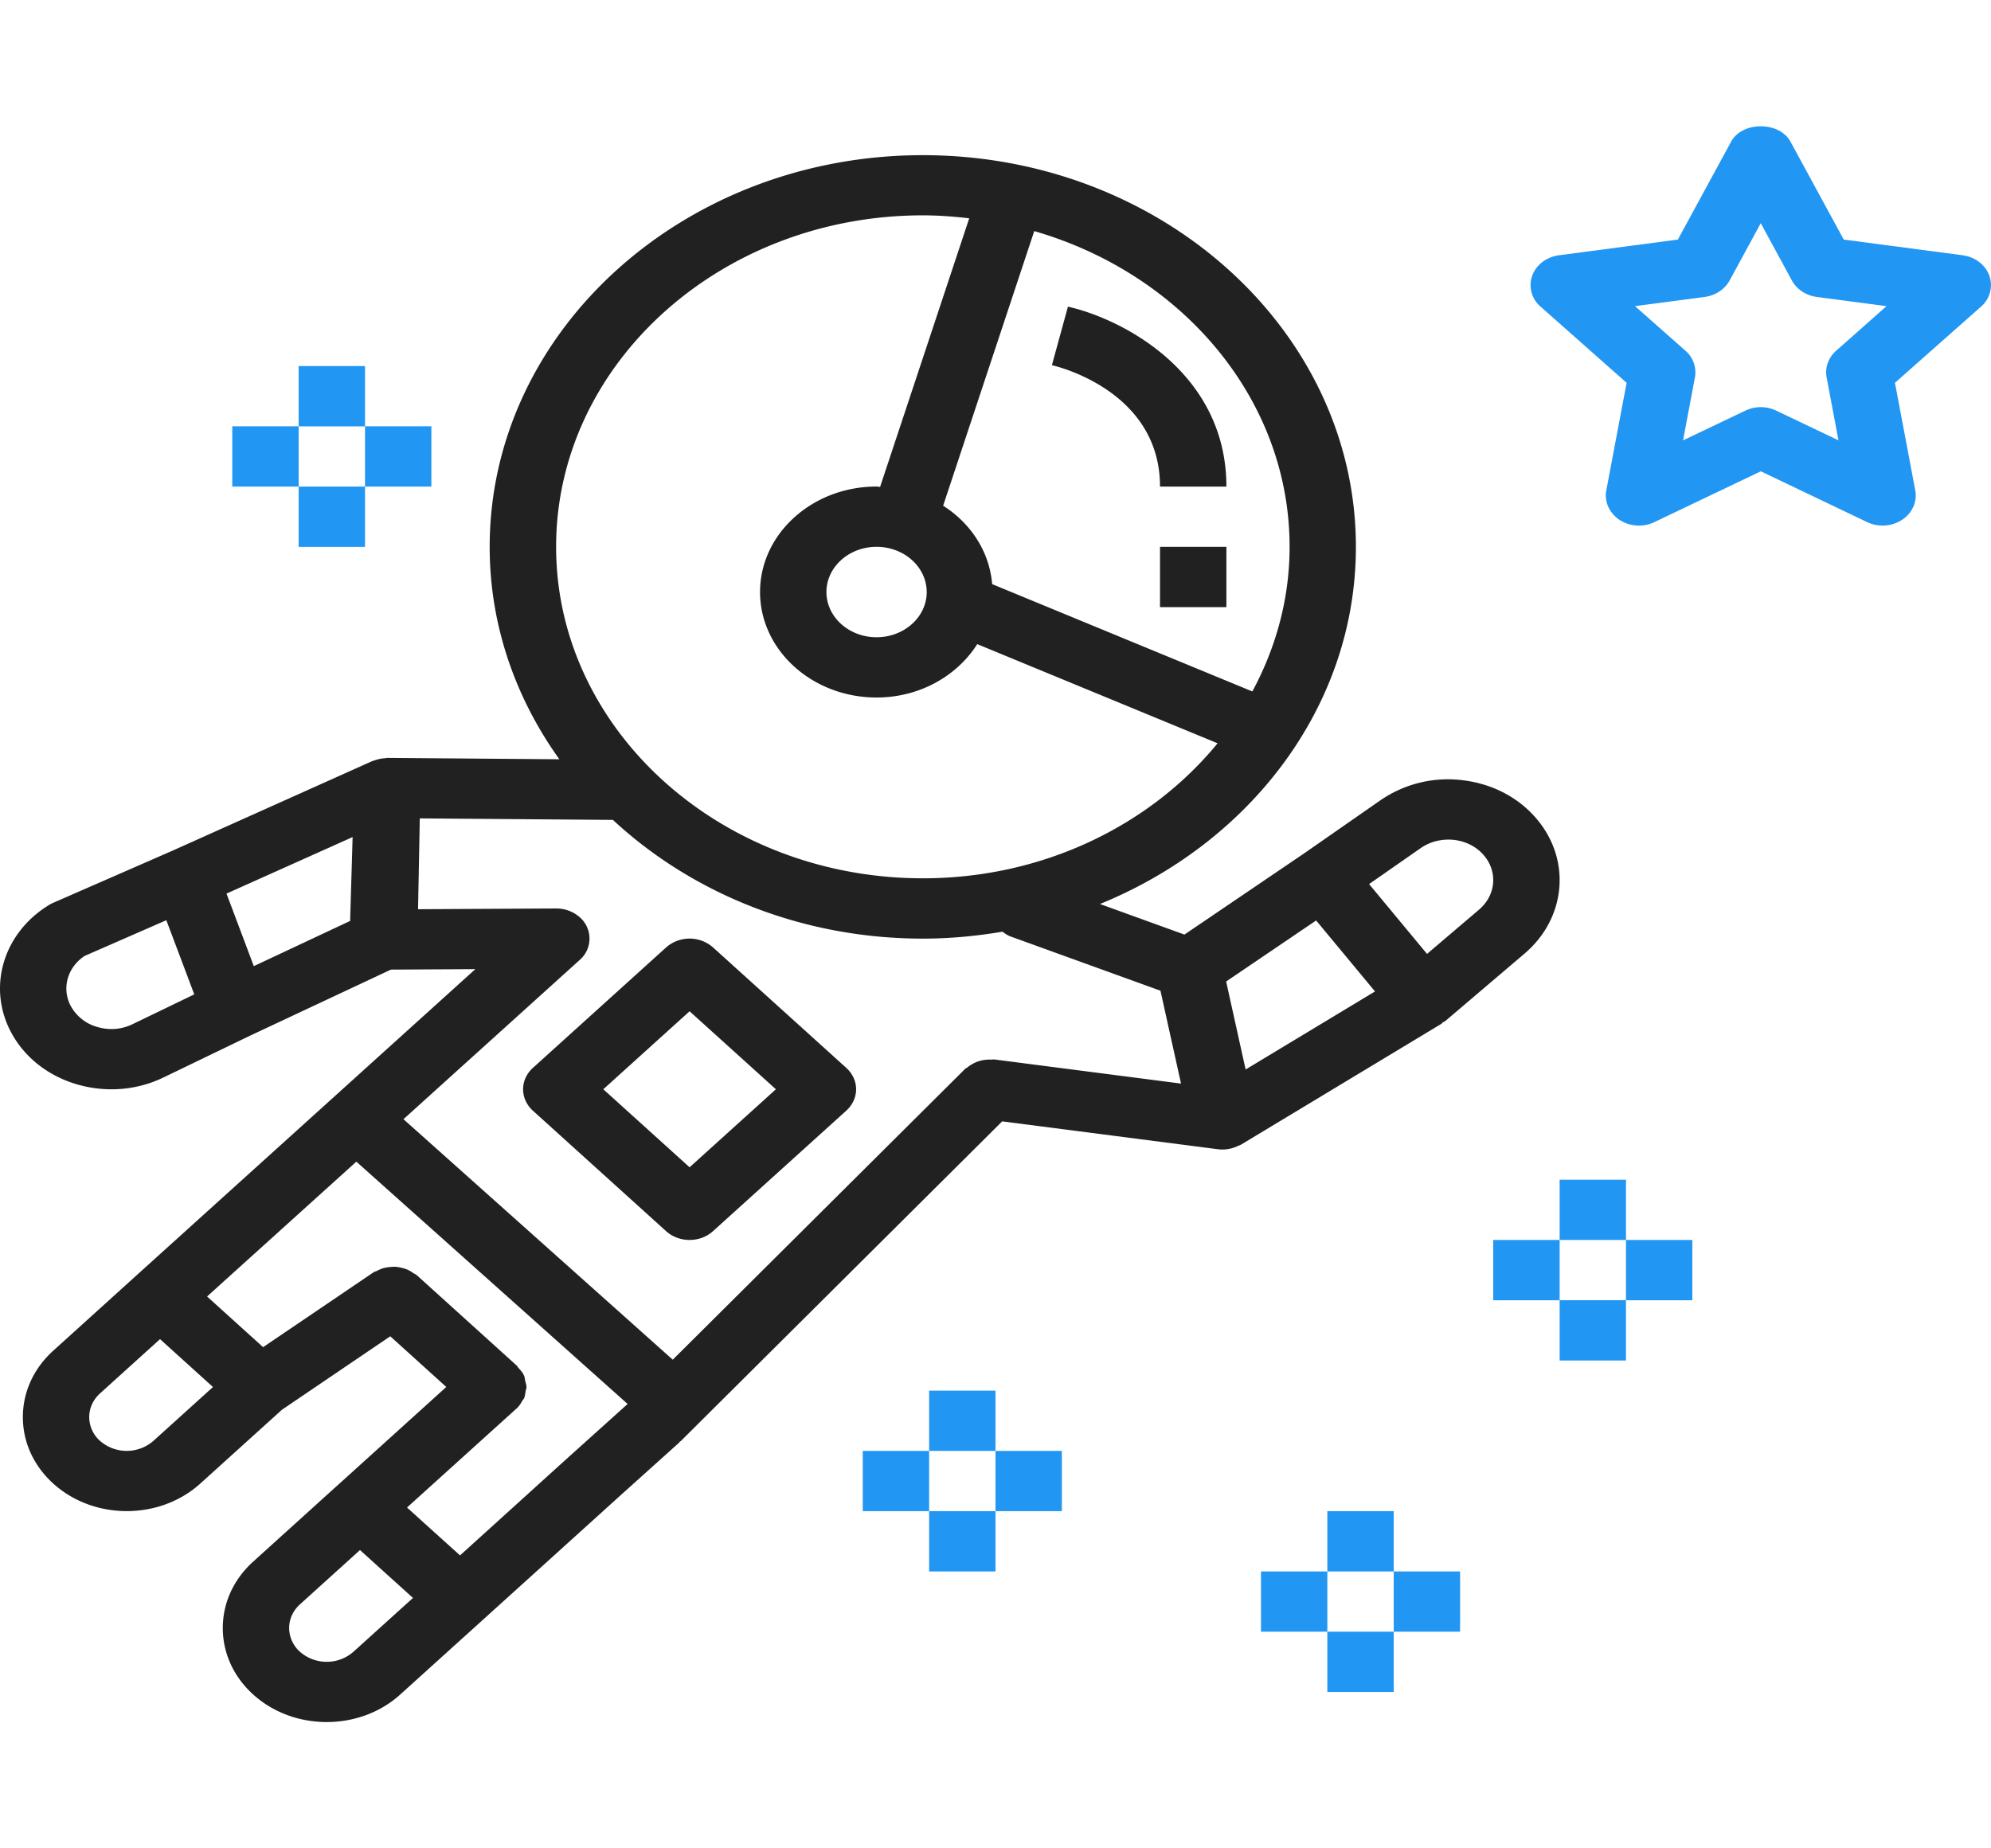 <svg width="70" height="65" fill="none" xmlns="http://www.w3.org/2000/svg"><path d="M69.943 9.698c-.137-.383-.501-.663-.941-.721l-4.18-.552-1.87-3.44c-.391-.725-1.7-.725-2.091 0l-1.87 3.44-4.18.552c-.44.058-.803.337-.942.72a.994.994 0 0 0 .295 1.087l3.025 2.678-.714 3.781c-.075.398.105.8.463 1.037.363.24.837.269 1.23.08l3.738-1.786 3.738 1.786a1.263 1.263 0 0 0 1.23-.08c.36-.238.539-.64.463-1.037l-.714-3.781 3.025-2.678a.997.997 0 0 0 .295-1.086Zm-5.387 2.636c-.275.243-.4.595-.335.938l.417 2.214-2.188-1.045a1.264 1.264 0 0 0-1.087 0l-2.19 1.045.418-2.214a1.002 1.002 0 0 0-.334-.938l-1.773-1.568 2.448-.323c.38-.05.708-.268.879-.58l1.094-2.014 1.094 2.014c.17.312.498.53.879.58l2.448.323-1.77 1.568ZM57.167 41.486h-2.333v2.119h2.333v-2.12ZM57.167 45.724h-2.333v2.12h2.333v-2.12ZM59.5 43.605h-2.333v2.12H59.5v-2.12ZM54.834 43.605H52.5v2.12h2.334v-2.12ZM49 53.143h-2.333v2.12H49v-2.12ZM49 57.382h-2.333v2.12H49v-2.12ZM51.334 55.262H49v2.12h2.334v-2.12ZM46.667 55.262h-2.334v2.12h2.334v-2.12ZM35 48.904h-2.333v2.12H35v-2.12ZM35 53.143h-2.333v2.12H35v-2.12ZM37.333 51.023H35v2.12h2.333v-2.12ZM32.667 51.023h-2.334v2.12h2.334v-2.12ZM12.833 12.873H10.5v2.12h2.333v-2.12ZM12.833 17.112H10.5v2.12h2.333v-2.12ZM15.166 14.992h-2.333v2.12h2.333v-2.12ZM10.5 14.992H8.166v2.12H10.5v-2.12Z" fill="#2196F3"/><path d="M54.064 28.843c-.63-.77-1.552-1.266-2.6-1.4a4.18 4.18 0 0 0-2.93.7l-2.739 1.906h-.001l-4.151 2.817-2.97-1.075c5.296-2.159 8.998-6.97 8.998-12.558 0-7.596-6.83-13.776-15.227-13.776s-15.228 6.18-15.228 13.776c0 2.753.907 5.314 2.45 7.468l-6.046-.048h-.01c-.019 0-.034.009-.051.01a1.241 1.241 0 0 0-.34.061c-.028.01-.057.015-.084.027-.014.005-.028.006-.042.012l-7.072 3.172-.003.001-4.141 1.81a.94.94 0 0 0-.138.07c-1.651.998-2.213 2.958-1.309 4.56.482.852 1.302 1.48 2.31 1.767.389.11.785.164 1.18.164.633 0 1.26-.14 1.836-.42l3.036-1.466 4.952-2.323 2.968-.016-11.904 10.76c0 .002-.002.002-.003.003l-2.928 2.65c-.692.625-1.073 1.454-1.073 2.34 0 .883.38 1.715 1.073 2.341.71.642 1.645.965 2.579.965.936 0 1.869-.323 2.582-.965l2.875-2.6 3.808-2.583 1.97 1.782-3.853 3.486-.004.002-2.928 2.65c-.692.625-1.073 1.454-1.073 2.34 0 .883.38 1.715 1.073 2.341.71.642 1.646.965 2.58.965.935 0 1.87-.322 2.582-.965l2.93-2.649 4.686-4.239.002-.003 2.21-1.987-.01-.008c.015-.012.035-.017.049-.03l11.3-11.243 7.593.981a1.251 1.251 0 0 0 .574-.066c.039-.012.072-.029.109-.046.042-.019.086-.03.126-.054l7.029-4.239c.026-.016.04-.041.064-.058.028-.02.063-.029.089-.051l2.78-2.366c1.448-1.232 1.648-3.25.465-4.693ZM4.66 36.017c-.379.185-.81.222-1.221.103a1.536 1.536 0 0 1-.934-.711c-.352-.623-.148-1.382.47-1.792l2.873-1.256.692 1.837.29.771-2.17 1.048Zm7.65-3.631-3.387 1.59-.558-1.484-.402-1.067 4.434-1.988-.087 2.949ZM45.34 19.23c0 1.825-.48 3.546-1.31 5.086l-9.147-3.774c-.096-1.14-.746-2.136-1.724-2.758l3.203-9.657c5.2 1.503 8.978 5.91 8.978 11.103Zm-25.788 0c0-6.427 5.784-11.657 12.894-11.657.553 0 1.094.042 1.63.104l-3.133 9.445c-.042-.001-.081-.012-.125-.012-2.258 0-4.096 1.664-4.096 3.71 0 2.045 1.838 3.709 4.096 3.709 1.52 0 2.832-.762 3.54-1.877l8.45 3.487c-2.352 2.873-6.114 4.748-10.362 4.748-7.11 0-12.894-5.23-12.894-11.657Zm13.03 1.59c0 .876-.792 1.59-1.764 1.59-.971 0-1.762-.714-1.762-1.59 0-.877.79-1.59 1.762-1.59s1.763.713 1.763 1.59ZM5.391 50.673a1.428 1.428 0 0 1-1.87.002 1.128 1.128 0 0 1-.384-.84c0-.317.136-.614.385-.838l2.104-1.904 1.862 1.684-2.097 1.896Zm7.03 7.419a1.428 1.428 0 0 1-1.87 0 1.128 1.128 0 0 1-.385-.84c0-.315.136-.613.385-.837l2.106-1.905.88.796.983.888-2.099 1.898Zm7.616-6.893-.003.002-3.86 3.497-.882-.795-.982-.889 3.857-3.487v-.001l.004-.002c.087-.08.142-.175.196-.27.015-.027.044-.05.057-.079.036-.081.042-.17.056-.255.007-.05.03-.095.03-.145 0-.07-.028-.14-.044-.21-.014-.063-.014-.128-.041-.189-.044-.1-.12-.188-.2-.273-.022-.024-.03-.053-.054-.076h-.002s0-.003-.002-.004l-3.515-3.18c-.037-.033-.085-.047-.127-.076a1.14 1.14 0 0 0-.19-.114 1.178 1.178 0 0 0-.204-.065 1.23 1.23 0 0 0-.226-.039 1.248 1.248 0 0 0-.209.01 1.274 1.274 0 0 0-.227.04 1.125 1.125 0 0 0-.206.089c-.044.022-.093.03-.133.057l-3.88 2.63-1.97-1.782 5.248-4.741 9.538 8.521-2.029 1.826Zm14.917-13.942c-.034-.004-.066.008-.1.006a1.261 1.261 0 0 0-.252.013 1.132 1.132 0 0 0-.404.136 1.121 1.121 0 0 0-.181.122c-.028.022-.062.033-.088.058L23.653 47.816l-9.468-8.458 6.197-5.6a.993.993 0 0 0 .004-1.499 1.231 1.231 0 0 0-.834-.31v-.001l-4.854.026.061-3.194 6.79.053c2.768 2.571 6.627 4.175 10.897 4.175.957 0 1.89-.09 2.799-.244.087.063.174.128.283.168L40.8 34.84l.333 1.507.39 1.759-6.569-.849Zm8.84.354-.685-3.095 3.164-2.146.828.998 1.242 1.498-4.55 2.745Zm8.21-5.625-1.832 1.56-2.037-2.456 1.818-1.267c.34-.237.768-.334 1.188-.284.422.054.796.254 1.05.565.474.58.393 1.388-.187 1.882Z" fill="#212121"/><path d="m29.755 37.555-4.688-4.239a1.25 1.25 0 0 0-1.646 0l-4.687 4.239c-.22.2-.343.47-.343.751 0 .282.123.552.343.752l4.686 4.239c.228.205.527.308.824.308.298 0 .596-.103.823-.308l4.688-4.24c.219-.199.344-.469.344-.75 0-.283-.124-.553-.345-.752Zm-5.51 3.495-3.034-2.744 3.033-2.743 3.035 2.743-3.035 2.744ZM37.547 10.784l-.564 2.058c.156.035 3.801.897 3.801 4.27h2.334c0-4.008-3.644-5.893-5.571-6.328ZM43.118 19.231h-2.334v2.12h2.334v-2.12Z" fill="#212121"/></svg>